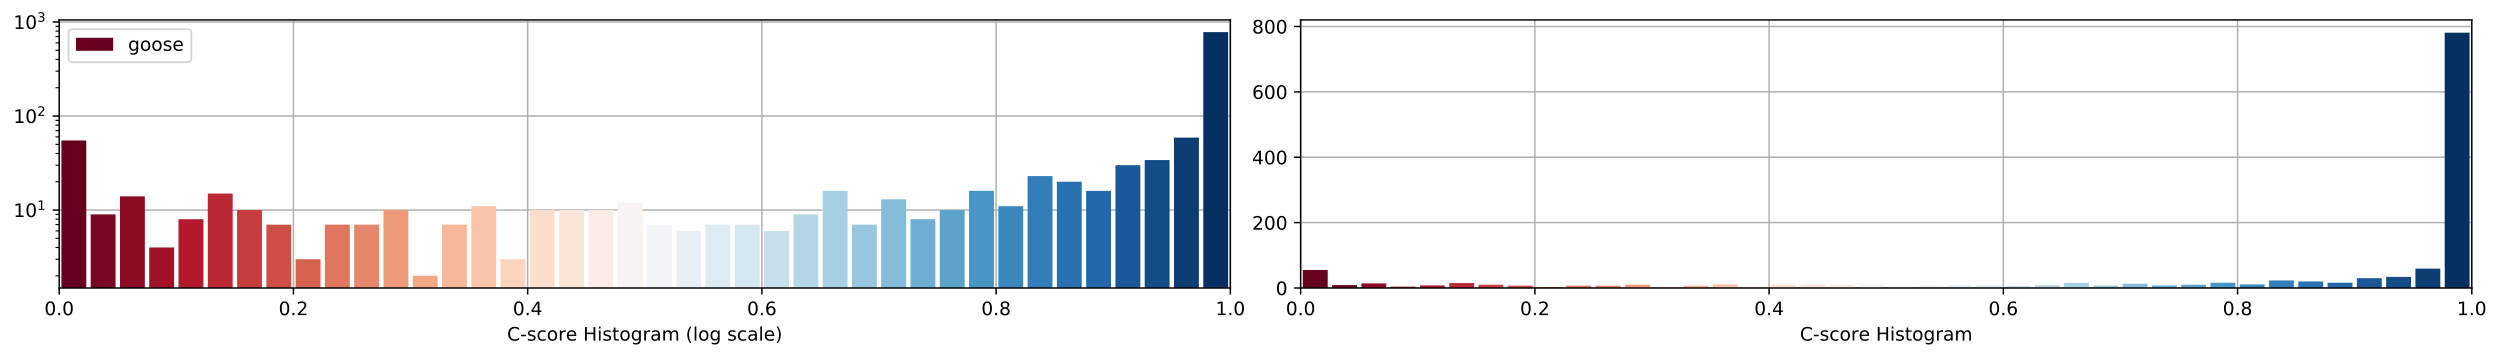 <?xml version="1.0" encoding="utf-8" standalone="no"?>
<!DOCTYPE svg PUBLIC "-//W3C//DTD SVG 1.1//EN"
  "http://www.w3.org/Graphics/SVG/1.1/DTD/svg11.dtd">
<!-- Created with matplotlib (https://matplotlib.org/) -->
<svg height="192.256pt" version="1.1" viewBox="0 0 1342.952 192.256" width="1342.952pt" xmlns="http://www.w3.org/2000/svg" xmlns:xlink="http://www.w3.org/1999/xlink">
 <defs>
  <style type="text/css">
*{stroke-linecap:butt;stroke-linejoin:round;}
  </style>
 </defs>
 <g id="figure_1">
  <g id="patch_1">
   <path d="M 0 192.256 
L 1342.952 192.256 
L 1342.952 0 
L 0 0 
z
" style="fill:#ffffff;"/>
  </g>
  <g id="axes_1">
   <g id="patch_2">
    <path d="M 31.8 154.7 
L 660.926 154.7 
L 660.926 10.7 
L 31.8 10.7 
z
" style="fill:#ffffff;"/>
   </g>
   <g id="matplotlib.axis_1">
    <g id="xtick_1">
     <g id="line2d_1">
      <path clip-path="url(#p575dd95a48)" d="M 31.8 154.7 
L 31.8 10.7 
" style="fill:none;stroke:#b0b0b0;stroke-linecap:square;stroke-width:0.8;"/>
     </g>
     <g id="line2d_2">
      <defs>
       <path d="M 0 0 
L 0 3.5 
" id="m51e3ba2245" style="stroke:#000000;stroke-width:0.8;"/>
      </defs>
      <g>
       <use style="stroke:#000000;stroke-width:0.8;" x="31.8" xlink:href="#m51e3ba2245" y="154.7"/>
      </g>
     </g>
     <g id="text_1">
      <!-- 0.0 -->
      <defs>
       <path d="M 31.781 66.406 
Q 24.172 66.406 20.328 58.906 
Q 16.5 51.422 16.5 36.375 
Q 16.5 21.391 20.328 13.891 
Q 24.172 6.391 31.781 6.391 
Q 39.453 6.391 43.281 13.891 
Q 47.125 21.391 47.125 36.375 
Q 47.125 51.422 43.281 58.906 
Q 39.453 66.406 31.781 66.406 
z
M 31.781 74.219 
Q 44.047 74.219 50.516 64.516 
Q 56.984 54.828 56.984 36.375 
Q 56.984 17.969 50.516 8.266 
Q 44.047 -1.422 31.781 -1.422 
Q 19.531 -1.422 13.062 8.266 
Q 6.594 17.969 6.594 36.375 
Q 6.594 54.828 13.062 64.516 
Q 19.531 74.219 31.781 74.219 
z
" id="DejaVuSans-48"/>
       <path d="M 10.688 12.406 
L 21 12.406 
L 21 0 
L 10.688 0 
z
" id="DejaVuSans-46"/>
      </defs>
      <g transform="translate(23.848 169.298)scale(0.1 -0.1)">
       <use xlink:href="#DejaVuSans-48"/>
       <use x="63.623" xlink:href="#DejaVuSans-46"/>
       <use x="95.41" xlink:href="#DejaVuSans-48"/>
      </g>
     </g>
    </g>
    <g id="xtick_2">
     <g id="line2d_3">
      <path clip-path="url(#p575dd95a48)" d="M 157.625 154.7 
L 157.625 10.7 
" style="fill:none;stroke:#b0b0b0;stroke-linecap:square;stroke-width:0.8;"/>
     </g>
     <g id="line2d_4">
      <g>
       <use style="stroke:#000000;stroke-width:0.8;" x="157.625" xlink:href="#m51e3ba2245" y="154.7"/>
      </g>
     </g>
     <g id="text_2">
      <!-- 0.2 -->
      <defs>
       <path d="M 19.188 8.297 
L 53.609 8.297 
L 53.609 0 
L 7.328 0 
L 7.328 8.297 
Q 12.938 14.109 22.625 23.891 
Q 32.328 33.688 34.812 36.531 
Q 39.547 41.844 41.422 45.531 
Q 43.312 49.219 43.312 52.781 
Q 43.312 58.594 39.234 62.25 
Q 35.156 65.922 28.609 65.922 
Q 23.969 65.922 18.812 64.312 
Q 13.672 62.703 7.812 59.422 
L 7.812 69.391 
Q 13.766 71.781 18.938 73 
Q 24.125 74.219 28.422 74.219 
Q 39.75 74.219 46.484 68.547 
Q 53.219 62.891 53.219 53.422 
Q 53.219 48.922 51.531 44.891 
Q 49.859 40.875 45.406 35.406 
Q 44.188 33.984 37.641 27.219 
Q 31.109 20.453 19.188 8.297 
z
" id="DejaVuSans-50"/>
      </defs>
      <g transform="translate(149.674 169.298)scale(0.1 -0.1)">
       <use xlink:href="#DejaVuSans-48"/>
       <use x="63.623" xlink:href="#DejaVuSans-46"/>
       <use x="95.41" xlink:href="#DejaVuSans-50"/>
      </g>
     </g>
    </g>
    <g id="xtick_3">
     <g id="line2d_5">
      <path clip-path="url(#p575dd95a48)" d="M 283.45 154.7 
L 283.45 10.7 
" style="fill:none;stroke:#b0b0b0;stroke-linecap:square;stroke-width:0.8;"/>
     </g>
     <g id="line2d_6">
      <g>
       <use style="stroke:#000000;stroke-width:0.8;" x="283.45" xlink:href="#m51e3ba2245" y="154.7"/>
      </g>
     </g>
     <g id="text_3">
      <!-- 0.4 -->
      <defs>
       <path d="M 37.797 64.312 
L 12.891 25.391 
L 37.797 25.391 
z
M 35.203 72.906 
L 47.609 72.906 
L 47.609 25.391 
L 58.016 25.391 
L 58.016 17.188 
L 47.609 17.188 
L 47.609 0 
L 37.797 0 
L 37.797 17.188 
L 4.891 17.188 
L 4.891 26.703 
z
" id="DejaVuSans-52"/>
      </defs>
      <g transform="translate(275.499 169.298)scale(0.1 -0.1)">
       <use xlink:href="#DejaVuSans-48"/>
       <use x="63.623" xlink:href="#DejaVuSans-46"/>
       <use x="95.41" xlink:href="#DejaVuSans-52"/>
      </g>
     </g>
    </g>
    <g id="xtick_4">
     <g id="line2d_7">
      <path clip-path="url(#p575dd95a48)" d="M 409.276 154.7 
L 409.276 10.7 
" style="fill:none;stroke:#b0b0b0;stroke-linecap:square;stroke-width:0.8;"/>
     </g>
     <g id="line2d_8">
      <g>
       <use style="stroke:#000000;stroke-width:0.8;" x="409.276" xlink:href="#m51e3ba2245" y="154.7"/>
      </g>
     </g>
     <g id="text_4">
      <!-- 0.6 -->
      <defs>
       <path d="M 33.016 40.375 
Q 26.375 40.375 22.484 35.828 
Q 18.609 31.297 18.609 23.391 
Q 18.609 15.531 22.484 10.953 
Q 26.375 6.391 33.016 6.391 
Q 39.656 6.391 43.531 10.953 
Q 47.406 15.531 47.406 23.391 
Q 47.406 31.297 43.531 35.828 
Q 39.656 40.375 33.016 40.375 
z
M 52.594 71.297 
L 52.594 62.312 
Q 48.875 64.062 45.094 64.984 
Q 41.312 65.922 37.594 65.922 
Q 27.828 65.922 22.672 59.328 
Q 17.531 52.734 16.797 39.406 
Q 19.672 43.656 24.016 45.922 
Q 28.375 48.188 33.594 48.188 
Q 44.578 48.188 50.953 41.516 
Q 57.328 34.859 57.328 23.391 
Q 57.328 12.156 50.688 5.359 
Q 44.047 -1.422 33.016 -1.422 
Q 20.359 -1.422 13.672 8.266 
Q 6.984 17.969 6.984 36.375 
Q 6.984 53.656 15.188 63.938 
Q 23.391 74.219 37.203 74.219 
Q 40.922 74.219 44.703 73.484 
Q 48.484 72.75 52.594 71.297 
z
" id="DejaVuSans-54"/>
      </defs>
      <g transform="translate(401.324 169.298)scale(0.1 -0.1)">
       <use xlink:href="#DejaVuSans-48"/>
       <use x="63.623" xlink:href="#DejaVuSans-46"/>
       <use x="95.41" xlink:href="#DejaVuSans-54"/>
      </g>
     </g>
    </g>
    <g id="xtick_5">
     <g id="line2d_9">
      <path clip-path="url(#p575dd95a48)" d="M 535.101 154.7 
L 535.101 10.7 
" style="fill:none;stroke:#b0b0b0;stroke-linecap:square;stroke-width:0.8;"/>
     </g>
     <g id="line2d_10">
      <g>
       <use style="stroke:#000000;stroke-width:0.8;" x="535.101" xlink:href="#m51e3ba2245" y="154.7"/>
      </g>
     </g>
     <g id="text_5">
      <!-- 0.8 -->
      <defs>
       <path d="M 31.781 34.625 
Q 24.75 34.625 20.719 30.859 
Q 16.703 27.094 16.703 20.516 
Q 16.703 13.922 20.719 10.156 
Q 24.75 6.391 31.781 6.391 
Q 38.812 6.391 42.859 10.172 
Q 46.922 13.969 46.922 20.516 
Q 46.922 27.094 42.891 30.859 
Q 38.875 34.625 31.781 34.625 
z
M 21.922 38.812 
Q 15.578 40.375 12.031 44.719 
Q 8.5 49.078 8.5 55.328 
Q 8.5 64.062 14.719 69.141 
Q 20.953 74.219 31.781 74.219 
Q 42.672 74.219 48.875 69.141 
Q 55.078 64.062 55.078 55.328 
Q 55.078 49.078 51.531 44.719 
Q 48 40.375 41.703 38.812 
Q 48.828 37.156 52.797 32.312 
Q 56.781 27.484 56.781 20.516 
Q 56.781 9.906 50.312 4.234 
Q 43.844 -1.422 31.781 -1.422 
Q 19.734 -1.422 13.25 4.234 
Q 6.781 9.906 6.781 20.516 
Q 6.781 27.484 10.781 32.312 
Q 14.797 37.156 21.922 38.812 
z
M 18.312 54.391 
Q 18.312 48.734 21.844 45.562 
Q 25.391 42.391 31.781 42.391 
Q 38.141 42.391 41.719 45.562 
Q 45.312 48.734 45.312 54.391 
Q 45.312 60.062 41.719 63.234 
Q 38.141 66.406 31.781 66.406 
Q 25.391 66.406 21.844 63.234 
Q 18.312 60.062 18.312 54.391 
z
" id="DejaVuSans-56"/>
      </defs>
      <g transform="translate(527.149 169.298)scale(0.1 -0.1)">
       <use xlink:href="#DejaVuSans-48"/>
       <use x="63.623" xlink:href="#DejaVuSans-46"/>
       <use x="95.41" xlink:href="#DejaVuSans-56"/>
      </g>
     </g>
    </g>
    <g id="xtick_6">
     <g id="line2d_11">
      <path clip-path="url(#p575dd95a48)" d="M 660.926 154.7 
L 660.926 10.7 
" style="fill:none;stroke:#b0b0b0;stroke-linecap:square;stroke-width:0.8;"/>
     </g>
     <g id="line2d_12">
      <g>
       <use style="stroke:#000000;stroke-width:0.8;" x="660.926" xlink:href="#m51e3ba2245" y="154.7"/>
      </g>
     </g>
     <g id="text_6">
      <!-- 1.0 -->
      <defs>
       <path d="M 12.406 8.297 
L 28.516 8.297 
L 28.516 63.922 
L 10.984 60.406 
L 10.984 69.391 
L 28.422 72.906 
L 38.281 72.906 
L 38.281 8.297 
L 54.391 8.297 
L 54.391 0 
L 12.406 0 
z
" id="DejaVuSans-49"/>
      </defs>
      <g transform="translate(652.975 169.298)scale(0.1 -0.1)">
       <use xlink:href="#DejaVuSans-49"/>
       <use x="63.623" xlink:href="#DejaVuSans-46"/>
       <use x="95.41" xlink:href="#DejaVuSans-48"/>
      </g>
     </g>
    </g>
    <g id="text_7">
     <!-- C-score Histogram (log scale) -->
     <defs>
      <path d="M 64.406 67.281 
L 64.406 56.891 
Q 59.422 61.531 53.781 63.812 
Q 48.141 66.109 41.797 66.109 
Q 29.297 66.109 22.656 58.469 
Q 16.016 50.828 16.016 36.375 
Q 16.016 21.969 22.656 14.328 
Q 29.297 6.688 41.797 6.688 
Q 48.141 6.688 53.781 8.984 
Q 59.422 11.281 64.406 15.922 
L 64.406 5.609 
Q 59.234 2.094 53.438 0.328 
Q 47.656 -1.422 41.219 -1.422 
Q 24.656 -1.422 15.125 8.703 
Q 5.609 18.844 5.609 36.375 
Q 5.609 53.953 15.125 64.078 
Q 24.656 74.219 41.219 74.219 
Q 47.75 74.219 53.531 72.484 
Q 59.328 70.75 64.406 67.281 
z
" id="DejaVuSans-67"/>
      <path d="M 4.891 31.391 
L 31.203 31.391 
L 31.203 23.391 
L 4.891 23.391 
z
" id="DejaVuSans-45"/>
      <path d="M 44.281 53.078 
L 44.281 44.578 
Q 40.484 46.531 36.375 47.5 
Q 32.281 48.484 27.875 48.484 
Q 21.188 48.484 17.844 46.438 
Q 14.5 44.391 14.5 40.281 
Q 14.5 37.156 16.891 35.375 
Q 19.281 33.594 26.516 31.984 
L 29.594 31.297 
Q 39.156 29.25 43.188 25.516 
Q 47.219 21.781 47.219 15.094 
Q 47.219 7.469 41.188 3.016 
Q 35.156 -1.422 24.609 -1.422 
Q 20.219 -1.422 15.453 -0.562 
Q 10.688 0.297 5.422 2 
L 5.422 11.281 
Q 10.406 8.688 15.234 7.391 
Q 20.062 6.109 24.812 6.109 
Q 31.156 6.109 34.562 8.281 
Q 37.984 10.453 37.984 14.406 
Q 37.984 18.062 35.516 20.016 
Q 33.062 21.969 24.703 23.781 
L 21.578 24.516 
Q 13.234 26.266 9.516 29.906 
Q 5.812 33.547 5.812 39.891 
Q 5.812 47.609 11.281 51.797 
Q 16.75 56 26.812 56 
Q 31.781 56 36.172 55.266 
Q 40.578 54.547 44.281 53.078 
z
" id="DejaVuSans-115"/>
      <path d="M 48.781 52.594 
L 48.781 44.188 
Q 44.969 46.297 41.141 47.344 
Q 37.312 48.391 33.406 48.391 
Q 24.656 48.391 19.812 42.844 
Q 14.984 37.312 14.984 27.297 
Q 14.984 17.281 19.812 11.734 
Q 24.656 6.203 33.406 6.203 
Q 37.312 6.203 41.141 7.25 
Q 44.969 8.297 48.781 10.406 
L 48.781 2.094 
Q 45.016 0.344 40.984 -0.531 
Q 36.969 -1.422 32.422 -1.422 
Q 20.062 -1.422 12.781 6.344 
Q 5.516 14.109 5.516 27.297 
Q 5.516 40.672 12.859 48.328 
Q 20.219 56 33.016 56 
Q 37.156 56 41.109 55.141 
Q 45.062 54.297 48.781 52.594 
z
" id="DejaVuSans-99"/>
      <path d="M 30.609 48.391 
Q 23.391 48.391 19.188 42.75 
Q 14.984 37.109 14.984 27.297 
Q 14.984 17.484 19.156 11.844 
Q 23.344 6.203 30.609 6.203 
Q 37.797 6.203 41.984 11.859 
Q 46.188 17.531 46.188 27.297 
Q 46.188 37.016 41.984 42.703 
Q 37.797 48.391 30.609 48.391 
z
M 30.609 56 
Q 42.328 56 49.016 48.375 
Q 55.719 40.766 55.719 27.297 
Q 55.719 13.875 49.016 6.219 
Q 42.328 -1.422 30.609 -1.422 
Q 18.844 -1.422 12.172 6.219 
Q 5.516 13.875 5.516 27.297 
Q 5.516 40.766 12.172 48.375 
Q 18.844 56 30.609 56 
z
" id="DejaVuSans-111"/>
      <path d="M 41.109 46.297 
Q 39.594 47.172 37.812 47.578 
Q 36.031 48 33.891 48 
Q 26.266 48 22.188 43.047 
Q 18.109 38.094 18.109 28.812 
L 18.109 0 
L 9.078 0 
L 9.078 54.688 
L 18.109 54.688 
L 18.109 46.188 
Q 20.953 51.172 25.484 53.578 
Q 30.031 56 36.531 56 
Q 37.453 56 38.578 55.875 
Q 39.703 55.766 41.062 55.516 
z
" id="DejaVuSans-114"/>
      <path d="M 56.203 29.594 
L 56.203 25.203 
L 14.891 25.203 
Q 15.484 15.922 20.484 11.062 
Q 25.484 6.203 34.422 6.203 
Q 39.594 6.203 44.453 7.469 
Q 49.312 8.734 54.109 11.281 
L 54.109 2.781 
Q 49.266 0.734 44.188 -0.344 
Q 39.109 -1.422 33.891 -1.422 
Q 20.797 -1.422 13.156 6.188 
Q 5.516 13.812 5.516 26.812 
Q 5.516 40.234 12.766 48.109 
Q 20.016 56 32.328 56 
Q 43.359 56 49.781 48.891 
Q 56.203 41.797 56.203 29.594 
z
M 47.219 32.234 
Q 47.125 39.594 43.094 43.984 
Q 39.062 48.391 32.422 48.391 
Q 24.906 48.391 20.391 44.141 
Q 15.875 39.891 15.188 32.172 
z
" id="DejaVuSans-101"/>
      <path id="DejaVuSans-32"/>
      <path d="M 9.812 72.906 
L 19.672 72.906 
L 19.672 43.016 
L 55.516 43.016 
L 55.516 72.906 
L 65.375 72.906 
L 65.375 0 
L 55.516 0 
L 55.516 34.719 
L 19.672 34.719 
L 19.672 0 
L 9.812 0 
z
" id="DejaVuSans-72"/>
      <path d="M 9.422 54.688 
L 18.406 54.688 
L 18.406 0 
L 9.422 0 
z
M 9.422 75.984 
L 18.406 75.984 
L 18.406 64.594 
L 9.422 64.594 
z
" id="DejaVuSans-105"/>
      <path d="M 18.312 70.219 
L 18.312 54.688 
L 36.812 54.688 
L 36.812 47.703 
L 18.312 47.703 
L 18.312 18.016 
Q 18.312 11.328 20.141 9.422 
Q 21.969 7.516 27.594 7.516 
L 36.812 7.516 
L 36.812 0 
L 27.594 0 
Q 17.188 0 13.234 3.875 
Q 9.281 7.766 9.281 18.016 
L 9.281 47.703 
L 2.688 47.703 
L 2.688 54.688 
L 9.281 54.688 
L 9.281 70.219 
z
" id="DejaVuSans-116"/>
      <path d="M 45.406 27.984 
Q 45.406 37.75 41.375 43.109 
Q 37.359 48.484 30.078 48.484 
Q 22.859 48.484 18.828 43.109 
Q 14.797 37.75 14.797 27.984 
Q 14.797 18.266 18.828 12.891 
Q 22.859 7.516 30.078 7.516 
Q 37.359 7.516 41.375 12.891 
Q 45.406 18.266 45.406 27.984 
z
M 54.391 6.781 
Q 54.391 -7.172 48.188 -13.984 
Q 42 -20.797 29.203 -20.797 
Q 24.469 -20.797 20.266 -20.094 
Q 16.062 -19.391 12.109 -17.922 
L 12.109 -9.188 
Q 16.062 -11.328 19.922 -12.344 
Q 23.781 -13.375 27.781 -13.375 
Q 36.625 -13.375 41.016 -8.766 
Q 45.406 -4.156 45.406 5.172 
L 45.406 9.625 
Q 42.625 4.781 38.281 2.391 
Q 33.938 0 27.875 0 
Q 17.828 0 11.672 7.656 
Q 5.516 15.328 5.516 27.984 
Q 5.516 40.672 11.672 48.328 
Q 17.828 56 27.875 56 
Q 33.938 56 38.281 53.609 
Q 42.625 51.219 45.406 46.391 
L 45.406 54.688 
L 54.391 54.688 
z
" id="DejaVuSans-103"/>
      <path d="M 34.281 27.484 
Q 23.391 27.484 19.188 25 
Q 14.984 22.516 14.984 16.5 
Q 14.984 11.719 18.141 8.906 
Q 21.297 6.109 26.703 6.109 
Q 34.188 6.109 38.703 11.406 
Q 43.219 16.703 43.219 25.484 
L 43.219 27.484 
z
M 52.203 31.203 
L 52.203 0 
L 43.219 0 
L 43.219 8.297 
Q 40.141 3.328 35.547 0.953 
Q 30.953 -1.422 24.312 -1.422 
Q 15.922 -1.422 10.953 3.297 
Q 6 8.016 6 15.922 
Q 6 25.141 12.172 29.828 
Q 18.359 34.516 30.609 34.516 
L 43.219 34.516 
L 43.219 35.406 
Q 43.219 41.609 39.141 45 
Q 35.062 48.391 27.688 48.391 
Q 23 48.391 18.547 47.266 
Q 14.109 46.141 10.016 43.891 
L 10.016 52.203 
Q 14.938 54.109 19.578 55.047 
Q 24.219 56 28.609 56 
Q 40.484 56 46.344 49.844 
Q 52.203 43.703 52.203 31.203 
z
" id="DejaVuSans-97"/>
      <path d="M 52 44.188 
Q 55.375 50.25 60.062 53.125 
Q 64.75 56 71.094 56 
Q 79.641 56 84.281 50.016 
Q 88.922 44.047 88.922 33.016 
L 88.922 0 
L 79.891 0 
L 79.891 32.719 
Q 79.891 40.578 77.094 44.375 
Q 74.312 48.188 68.609 48.188 
Q 61.625 48.188 57.562 43.547 
Q 53.516 38.922 53.516 30.906 
L 53.516 0 
L 44.484 0 
L 44.484 32.719 
Q 44.484 40.625 41.703 44.406 
Q 38.922 48.188 33.109 48.188 
Q 26.219 48.188 22.156 43.531 
Q 18.109 38.875 18.109 30.906 
L 18.109 0 
L 9.078 0 
L 9.078 54.688 
L 18.109 54.688 
L 18.109 46.188 
Q 21.188 51.219 25.484 53.609 
Q 29.781 56 35.688 56 
Q 41.656 56 45.828 52.969 
Q 50 49.953 52 44.188 
z
" id="DejaVuSans-109"/>
      <path d="M 31 75.875 
Q 24.469 64.656 21.281 53.656 
Q 18.109 42.672 18.109 31.391 
Q 18.109 20.125 21.312 9.062 
Q 24.516 -2 31 -13.188 
L 23.188 -13.188 
Q 15.875 -1.703 12.234 9.375 
Q 8.594 20.453 8.594 31.391 
Q 8.594 42.281 12.203 53.312 
Q 15.828 64.359 23.188 75.875 
z
" id="DejaVuSans-40"/>
      <path d="M 9.422 75.984 
L 18.406 75.984 
L 18.406 0 
L 9.422 0 
z
" id="DejaVuSans-108"/>
      <path d="M 8.016 75.875 
L 15.828 75.875 
Q 23.141 64.359 26.781 53.312 
Q 30.422 42.281 30.422 31.391 
Q 30.422 20.453 26.781 9.375 
Q 23.141 -1.703 15.828 -13.188 
L 8.016 -13.188 
Q 14.5 -2 17.703 9.062 
Q 20.906 20.125 20.906 31.391 
Q 20.906 42.672 17.703 53.656 
Q 14.5 64.656 8.016 75.875 
z
" id="DejaVuSans-41"/>
     </defs>
     <g transform="translate(272.412 182.977)scale(0.1 -0.1)">
      <use xlink:href="#DejaVuSans-67"/>
      <use x="69.824" xlink:href="#DejaVuSans-45"/>
      <use x="105.908" xlink:href="#DejaVuSans-115"/>
      <use x="158.008" xlink:href="#DejaVuSans-99"/>
      <use x="212.988" xlink:href="#DejaVuSans-111"/>
      <use x="274.17" xlink:href="#DejaVuSans-114"/>
      <use x="315.252" xlink:href="#DejaVuSans-101"/>
      <use x="376.775" xlink:href="#DejaVuSans-32"/>
      <use x="408.562" xlink:href="#DejaVuSans-72"/>
      <use x="483.758" xlink:href="#DejaVuSans-105"/>
      <use x="511.541" xlink:href="#DejaVuSans-115"/>
      <use x="563.641" xlink:href="#DejaVuSans-116"/>
      <use x="602.85" xlink:href="#DejaVuSans-111"/>
      <use x="664.031" xlink:href="#DejaVuSans-103"/>
      <use x="727.508" xlink:href="#DejaVuSans-114"/>
      <use x="768.621" xlink:href="#DejaVuSans-97"/>
      <use x="829.9" xlink:href="#DejaVuSans-109"/>
      <use x="927.312" xlink:href="#DejaVuSans-32"/>
      <use x="959.1" xlink:href="#DejaVuSans-40"/>
      <use x="998.113" xlink:href="#DejaVuSans-108"/>
      <use x="1025.896" xlink:href="#DejaVuSans-111"/>
      <use x="1087.078" xlink:href="#DejaVuSans-103"/>
      <use x="1150.555" xlink:href="#DejaVuSans-32"/>
      <use x="1182.342" xlink:href="#DejaVuSans-115"/>
      <use x="1234.441" xlink:href="#DejaVuSans-99"/>
      <use x="1289.422" xlink:href="#DejaVuSans-97"/>
      <use x="1350.701" xlink:href="#DejaVuSans-108"/>
      <use x="1378.484" xlink:href="#DejaVuSans-101"/>
      <use x="1440.008" xlink:href="#DejaVuSans-41"/>
     </g>
    </g>
   </g>
   <g id="matplotlib.axis_2">
    <g id="ytick_1">
     <g id="line2d_13">
      <path clip-path="url(#p575dd95a48)" d="M 31.8 112.848 
L 660.926 112.848 
" style="fill:none;stroke:#b0b0b0;stroke-linecap:square;stroke-width:0.8;"/>
     </g>
     <g id="line2d_14">
      <defs>
       <path d="M 0 0 
L -3.5 0 
" id="mf6bdd41350" style="stroke:#000000;stroke-width:0.8;"/>
      </defs>
      <g>
       <use style="stroke:#000000;stroke-width:0.8;" x="31.8" xlink:href="#mf6bdd41350" y="112.848"/>
      </g>
     </g>
     <g id="text_8">
      <!-- $\mathdefault{10^{1}}$ -->
      <g transform="translate(7.2 116.647)scale(0.1 -0.1)">
       <use transform="translate(0 0.684)" xlink:href="#DejaVuSans-49"/>
       <use transform="translate(63.623 0.684)" xlink:href="#DejaVuSans-48"/>
       <use transform="translate(128.203 38.966)scale(0.7)" xlink:href="#DejaVuSans-49"/>
      </g>
     </g>
    </g>
    <g id="ytick_2">
     <g id="line2d_15">
      <path clip-path="url(#p575dd95a48)" d="M 31.8 62.335 
L 660.926 62.335 
" style="fill:none;stroke:#b0b0b0;stroke-linecap:square;stroke-width:0.8;"/>
     </g>
     <g id="line2d_16">
      <g>
       <use style="stroke:#000000;stroke-width:0.8;" x="31.8" xlink:href="#mf6bdd41350" y="62.335"/>
      </g>
     </g>
     <g id="text_9">
      <!-- $\mathdefault{10^{2}}$ -->
      <g transform="translate(7.2 66.135)scale(0.1 -0.1)">
       <use transform="translate(0 0.766)" xlink:href="#DejaVuSans-49"/>
       <use transform="translate(63.623 0.766)" xlink:href="#DejaVuSans-48"/>
       <use transform="translate(128.203 39.047)scale(0.7)" xlink:href="#DejaVuSans-50"/>
      </g>
     </g>
    </g>
    <g id="ytick_3">
     <g id="line2d_17">
      <path clip-path="url(#p575dd95a48)" d="M 31.8 11.823 
L 660.926 11.823 
" style="fill:none;stroke:#b0b0b0;stroke-linecap:square;stroke-width:0.8;"/>
     </g>
     <g id="line2d_18">
      <g>
       <use style="stroke:#000000;stroke-width:0.8;" x="31.8" xlink:href="#mf6bdd41350" y="11.823"/>
      </g>
     </g>
     <g id="text_10">
      <!-- $\mathdefault{10^{3}}$ -->
      <defs>
       <path d="M 40.578 39.312 
Q 47.656 37.797 51.625 33 
Q 55.609 28.219 55.609 21.188 
Q 55.609 10.406 48.188 4.484 
Q 40.766 -1.422 27.094 -1.422 
Q 22.516 -1.422 17.656 -0.516 
Q 12.797 0.391 7.625 2.203 
L 7.625 11.719 
Q 11.719 9.328 16.594 8.109 
Q 21.484 6.891 26.812 6.891 
Q 36.078 6.891 40.938 10.547 
Q 45.797 14.203 45.797 21.188 
Q 45.797 27.641 41.281 31.266 
Q 36.766 34.906 28.719 34.906 
L 20.219 34.906 
L 20.219 43.016 
L 29.109 43.016 
Q 36.375 43.016 40.234 45.922 
Q 44.094 48.828 44.094 54.297 
Q 44.094 59.906 40.109 62.906 
Q 36.141 65.922 28.719 65.922 
Q 24.656 65.922 20.016 65.031 
Q 15.375 64.156 9.812 62.312 
L 9.812 71.094 
Q 15.438 72.656 20.344 73.438 
Q 25.25 74.219 29.594 74.219 
Q 40.828 74.219 47.359 69.109 
Q 53.906 64.016 53.906 55.328 
Q 53.906 49.266 50.438 45.094 
Q 46.969 40.922 40.578 39.312 
z
" id="DejaVuSans-51"/>
      </defs>
      <g transform="translate(7.2 15.622)scale(0.1 -0.1)">
       <use transform="translate(0 0.766)" xlink:href="#DejaVuSans-49"/>
       <use transform="translate(63.623 0.766)" xlink:href="#DejaVuSans-48"/>
       <use transform="translate(128.203 39.047)scale(0.7)" xlink:href="#DejaVuSans-51"/>
      </g>
     </g>
    </g>
    <g id="ytick_4">
     <g id="line2d_19">
      <defs>
       <path d="M 0 0 
L -2 0 
" id="m856ea58f9e" style="stroke:#000000;stroke-width:0.6;"/>
      </defs>
      <g>
       <use style="stroke:#000000;stroke-width:0.6;" x="31.8" xlink:href="#m856ea58f9e" y="148.155"/>
      </g>
     </g>
    </g>
    <g id="ytick_5">
     <g id="line2d_20">
      <g>
       <use style="stroke:#000000;stroke-width:0.6;" x="31.8" xlink:href="#m856ea58f9e" y="139.26"/>
      </g>
     </g>
    </g>
    <g id="ytick_6">
     <g id="line2d_21">
      <g>
       <use style="stroke:#000000;stroke-width:0.6;" x="31.8" xlink:href="#m856ea58f9e" y="132.949"/>
      </g>
     </g>
    </g>
    <g id="ytick_7">
     <g id="line2d_22">
      <g>
       <use style="stroke:#000000;stroke-width:0.6;" x="31.8" xlink:href="#m856ea58f9e" y="128.054"/>
      </g>
     </g>
    </g>
    <g id="ytick_8">
     <g id="line2d_23">
      <g>
       <use style="stroke:#000000;stroke-width:0.6;" x="31.8" xlink:href="#m856ea58f9e" y="124.054"/>
      </g>
     </g>
    </g>
    <g id="ytick_9">
     <g id="line2d_24">
      <g>
       <use style="stroke:#000000;stroke-width:0.6;" x="31.8" xlink:href="#m856ea58f9e" y="120.672"/>
      </g>
     </g>
    </g>
    <g id="ytick_10">
     <g id="line2d_25">
      <g>
       <use style="stroke:#000000;stroke-width:0.6;" x="31.8" xlink:href="#m856ea58f9e" y="117.743"/>
      </g>
     </g>
    </g>
    <g id="ytick_11">
     <g id="line2d_26">
      <g>
       <use style="stroke:#000000;stroke-width:0.6;" x="31.8" xlink:href="#m856ea58f9e" y="115.159"/>
      </g>
     </g>
    </g>
    <g id="ytick_12">
     <g id="line2d_27">
      <g>
       <use style="stroke:#000000;stroke-width:0.6;" x="31.8" xlink:href="#m856ea58f9e" y="97.642"/>
      </g>
     </g>
    </g>
    <g id="ytick_13">
     <g id="line2d_28">
      <g>
       <use style="stroke:#000000;stroke-width:0.6;" x="31.8" xlink:href="#m856ea58f9e" y="88.747"/>
      </g>
     </g>
    </g>
    <g id="ytick_14">
     <g id="line2d_29">
      <g>
       <use style="stroke:#000000;stroke-width:0.6;" x="31.8" xlink:href="#m856ea58f9e" y="82.436"/>
      </g>
     </g>
    </g>
    <g id="ytick_15">
     <g id="line2d_30">
      <g>
       <use style="stroke:#000000;stroke-width:0.6;" x="31.8" xlink:href="#m856ea58f9e" y="77.541"/>
      </g>
     </g>
    </g>
    <g id="ytick_16">
     <g id="line2d_31">
      <g>
       <use style="stroke:#000000;stroke-width:0.6;" x="31.8" xlink:href="#m856ea58f9e" y="73.542"/>
      </g>
     </g>
    </g>
    <g id="ytick_17">
     <g id="line2d_32">
      <g>
       <use style="stroke:#000000;stroke-width:0.6;" x="31.8" xlink:href="#m856ea58f9e" y="70.16"/>
      </g>
     </g>
    </g>
    <g id="ytick_18">
     <g id="line2d_33">
      <g>
       <use style="stroke:#000000;stroke-width:0.6;" x="31.8" xlink:href="#m856ea58f9e" y="67.231"/>
      </g>
     </g>
    </g>
    <g id="ytick_19">
     <g id="line2d_34">
      <g>
       <use style="stroke:#000000;stroke-width:0.6;" x="31.8" xlink:href="#m856ea58f9e" y="64.647"/>
      </g>
     </g>
    </g>
    <g id="ytick_20">
     <g id="line2d_35">
      <g>
       <use style="stroke:#000000;stroke-width:0.6;" x="31.8" xlink:href="#m856ea58f9e" y="47.13"/>
      </g>
     </g>
    </g>
    <g id="ytick_21">
     <g id="line2d_36">
      <g>
       <use style="stroke:#000000;stroke-width:0.6;" x="31.8" xlink:href="#m856ea58f9e" y="38.235"/>
      </g>
     </g>
    </g>
    <g id="ytick_22">
     <g id="line2d_37">
      <g>
       <use style="stroke:#000000;stroke-width:0.6;" x="31.8" xlink:href="#m856ea58f9e" y="31.924"/>
      </g>
     </g>
    </g>
    <g id="ytick_23">
     <g id="line2d_38">
      <g>
       <use style="stroke:#000000;stroke-width:0.6;" x="31.8" xlink:href="#m856ea58f9e" y="27.029"/>
      </g>
     </g>
    </g>
    <g id="ytick_24">
     <g id="line2d_39">
      <g>
       <use style="stroke:#000000;stroke-width:0.6;" x="31.8" xlink:href="#m856ea58f9e" y="23.029"/>
      </g>
     </g>
    </g>
    <g id="ytick_25">
     <g id="line2d_40">
      <g>
       <use style="stroke:#000000;stroke-width:0.6;" x="31.8" xlink:href="#m856ea58f9e" y="19.647"/>
      </g>
     </g>
    </g>
    <g id="ytick_26">
     <g id="line2d_41">
      <g>
       <use style="stroke:#000000;stroke-width:0.6;" x="31.8" xlink:href="#m856ea58f9e" y="16.718"/>
      </g>
     </g>
    </g>
    <g id="ytick_27">
     <g id="line2d_42">
      <g>
       <use style="stroke:#000000;stroke-width:0.6;" x="31.8" xlink:href="#m856ea58f9e" y="14.134"/>
      </g>
     </g>
    </g>
   </g>
   <g id="patch_3">
    <path clip-path="url(#p575dd95a48)" d="M 32.98 50675.796 
L 46.349 50675.796 
L 46.349 75.45 
L 32.98 75.45 
z
" style="fill:#67001f;"/>
   </g>
   <g id="patch_4">
    <path clip-path="url(#p575dd95a48)" d="M 48.708 50675.796 
L 62.077 50675.796 
L 62.077 115.159 
L 48.708 115.159 
z
" style="fill:#790622;"/>
   </g>
   <g id="patch_5">
    <path clip-path="url(#p575dd95a48)" d="M 64.436 50675.796 
L 77.805 50675.796 
L 77.805 105.467 
L 64.436 105.467 
z
" style="fill:#8d0c25;"/>
   </g>
   <g id="patch_6">
    <path clip-path="url(#p575dd95a48)" d="M 80.164 50675.796 
L 93.533 50675.796 
L 93.533 132.949 
L 80.164 132.949 
z
" style="fill:#9f1228;"/>
   </g>
   <g id="patch_7">
    <path clip-path="url(#p575dd95a48)" d="M 95.892 50675.796 
L 109.261 50675.796 
L 109.261 117.743 
L 95.892 117.743 
z
" style="fill:#b3192c;"/>
   </g>
   <g id="patch_8">
    <path clip-path="url(#p575dd95a48)" d="M 111.62 50675.796 
L 124.989 50675.796 
L 124.989 103.953 
L 111.62 103.953 
z
" style="fill:#bb2a34;"/>
   </g>
   <g id="patch_9">
    <path clip-path="url(#p575dd95a48)" d="M 127.349 50675.796 
L 140.717 50675.796 
L 140.717 112.848 
L 127.349 112.848 
z
" style="fill:#c53e3d;"/>
   </g>
   <g id="patch_10">
    <path clip-path="url(#p575dd95a48)" d="M 143.077 50675.796 
L 156.446 50675.796 
L 156.446 120.672 
L 143.077 120.672 
z
" style="fill:#ce4f45;"/>
   </g>
   <g id="patch_11">
    <path clip-path="url(#p575dd95a48)" d="M 158.805 50675.796 
L 172.174 50675.796 
L 172.174 139.26 
L 158.805 139.26 
z
" style="fill:#d7634f;"/>
   </g>
   <g id="patch_12">
    <path clip-path="url(#p575dd95a48)" d="M 174.533 50675.796 
L 187.902 50675.796 
L 187.902 120.672 
L 174.533 120.672 
z
" style="fill:#df765e;"/>
   </g>
   <g id="patch_13">
    <path clip-path="url(#p575dd95a48)" d="M 190.261 50675.796 
L 203.63 50675.796 
L 203.63 120.672 
L 190.261 120.672 
z
" style="fill:#e6866a;"/>
   </g>
   <g id="patch_14">
    <path clip-path="url(#p575dd95a48)" d="M 205.989 50675.796 
L 219.358 50675.796 
L 219.358 112.848 
L 205.989 112.848 
z
" style="fill:#ef9979;"/>
   </g>
   <g id="patch_15">
    <path clip-path="url(#p575dd95a48)" d="M 221.717 50675.796 
L 235.086 50675.796 
L 235.086 148.155 
L 221.717 148.155 
z
" style="fill:#f5a886;"/>
   </g>
   <g id="patch_16">
    <path clip-path="url(#p575dd95a48)" d="M 237.446 50675.796 
L 250.815 50675.796 
L 250.815 120.672 
L 237.446 120.672 
z
" style="fill:#f7b799;"/>
   </g>
   <g id="patch_17">
    <path clip-path="url(#p575dd95a48)" d="M 253.174 50675.796 
L 266.543 50675.796 
L 266.543 110.757 
L 253.174 110.757 
z
" style="fill:#f9c4a9;"/>
   </g>
   <g id="patch_18">
    <path clip-path="url(#p575dd95a48)" d="M 268.902 50675.796 
L 282.271 50675.796 
L 282.271 139.26 
L 268.902 139.26 
z
" style="fill:#fcd3bc;"/>
   </g>
   <g id="patch_19">
    <path clip-path="url(#p575dd95a48)" d="M 284.63 50675.796 
L 297.999 50675.796 
L 297.999 112.848 
L 284.63 112.848 
z
" style="fill:#fcdecd;"/>
   </g>
   <g id="patch_20">
    <path clip-path="url(#p575dd95a48)" d="M 300.358 50675.796 
L 313.727 50675.796 
L 313.727 112.848 
L 300.358 112.848 
z
" style="fill:#fbe5d8;"/>
   </g>
   <g id="patch_21">
    <path clip-path="url(#p575dd95a48)" d="M 316.086 50675.796 
L 329.455 50675.796 
L 329.455 112.848 
L 316.086 112.848 
z
" style="fill:#f9ede5;"/>
   </g>
   <g id="patch_22">
    <path clip-path="url(#p575dd95a48)" d="M 331.815 50675.796 
L 345.183 50675.796 
L 345.183 108.848 
L 331.815 108.848 
z
" style="fill:#f8f3f0;"/>
   </g>
   <g id="patch_23">
    <path clip-path="url(#p575dd95a48)" d="M 347.543 50675.796 
L 360.912 50675.796 
L 360.912 120.672 
L 347.543 120.672 
z
" style="fill:#f2f5f6;"/>
   </g>
   <g id="patch_24">
    <path clip-path="url(#p575dd95a48)" d="M 363.271 50675.796 
L 376.64 50675.796 
L 376.64 124.054 
L 363.271 124.054 
z
" style="fill:#e9f0f4;"/>
   </g>
   <g id="patch_25">
    <path clip-path="url(#p575dd95a48)" d="M 378.999 50675.796 
L 392.368 50675.796 
L 392.368 120.672 
L 378.999 120.672 
z
" style="fill:#deebf2;"/>
   </g>
   <g id="patch_26">
    <path clip-path="url(#p575dd95a48)" d="M 394.727 50675.796 
L 408.096 50675.796 
L 408.096 120.672 
L 394.727 120.672 
z
" style="fill:#d5e7f1;"/>
   </g>
   <g id="patch_27">
    <path clip-path="url(#p575dd95a48)" d="M 410.455 50675.796 
L 423.824 50675.796 
L 423.824 124.054 
L 410.455 124.054 
z
" style="fill:#c7e0ed;"/>
   </g>
   <g id="patch_28">
    <path clip-path="url(#p575dd95a48)" d="M 426.183 50675.796 
L 439.552 50675.796 
L 439.552 115.159 
L 426.183 115.159 
z
" style="fill:#b6d7e8;"/>
   </g>
   <g id="patch_29">
    <path clip-path="url(#p575dd95a48)" d="M 441.912 50675.796 
L 455.281 50675.796 
L 455.281 102.537 
L 441.912 102.537 
z
" style="fill:#a7d0e4;"/>
   </g>
   <g id="patch_30">
    <path clip-path="url(#p575dd95a48)" d="M 457.64 50675.796 
L 471.009 50675.796 
L 471.009 120.672 
L 457.64 120.672 
z
" style="fill:#96c7df;"/>
   </g>
   <g id="patch_31">
    <path clip-path="url(#p575dd95a48)" d="M 473.368 50675.796 
L 486.737 50675.796 
L 486.737 107.092 
L 473.368 107.092 
z
" style="fill:#84bcd9;"/>
   </g>
   <g id="patch_32">
    <path clip-path="url(#p575dd95a48)" d="M 489.096 50675.796 
L 502.465 50675.796 
L 502.465 117.743 
L 489.096 117.743 
z
" style="fill:#6eaed2;"/>
   </g>
   <g id="patch_33">
    <path clip-path="url(#p575dd95a48)" d="M 504.824 50675.796 
L 518.193 50675.796 
L 518.193 112.848 
L 504.824 112.848 
z
" style="fill:#5ca3cb;"/>
   </g>
   <g id="patch_34">
    <path clip-path="url(#p575dd95a48)" d="M 520.552 50675.796 
L 533.921 50675.796 
L 533.921 102.537 
L 520.552 102.537 
z
" style="fill:#4695c4;"/>
   </g>
   <g id="patch_35">
    <path clip-path="url(#p575dd95a48)" d="M 536.281 50675.796 
L 549.65 50675.796 
L 549.65 110.757 
L 536.281 110.757 
z
" style="fill:#3b88be;"/>
   </g>
   <g id="patch_36">
    <path clip-path="url(#p575dd95a48)" d="M 552.009 50675.796 
L 565.378 50675.796 
L 565.378 94.576 
L 552.009 94.576 
z
" style="fill:#337eb8;"/>
   </g>
   <g id="patch_37">
    <path clip-path="url(#p575dd95a48)" d="M 567.737 50675.796 
L 581.106 50675.796 
L 581.106 97.642 
L 567.737 97.642 
z
" style="fill:#2a71b2;"/>
   </g>
   <g id="patch_38">
    <path clip-path="url(#p575dd95a48)" d="M 583.465 50675.796 
L 596.834 50675.796 
L 596.834 102.537 
L 583.465 102.537 
z
" style="fill:#2267ac;"/>
   </g>
   <g id="patch_39">
    <path clip-path="url(#p575dd95a48)" d="M 599.193 50675.796 
L 612.562 50675.796 
L 612.562 88.747 
L 599.193 88.747 
z
" style="fill:#1a5899;"/>
   </g>
   <g id="patch_40">
    <path clip-path="url(#p575dd95a48)" d="M 614.921 50675.796 
L 628.29 50675.796 
L 628.29 86.002 
L 614.921 86.002 
z
" style="fill:#134c87;"/>
   </g>
   <g id="patch_41">
    <path clip-path="url(#p575dd95a48)" d="M 630.65 50675.796 
L 644.018 50675.796 
L 644.018 73.91 
L 630.65 73.91 
z
" style="fill:#0c3d73;"/>
   </g>
   <g id="patch_42">
    <path clip-path="url(#p575dd95a48)" d="M 646.378 50675.796 
L 659.747 50675.796 
L 659.747 17.245 
L 646.378 17.245 
z
" style="fill:#053061;"/>
   </g>
   <g id="patch_43">
    <path d="M 31.8 154.7 
L 31.8 10.7 
" style="fill:none;stroke:#000000;stroke-linecap:square;stroke-linejoin:miter;stroke-width:0.8;"/>
   </g>
   <g id="patch_44">
    <path d="M 660.926 154.7 
L 660.926 10.7 
" style="fill:none;stroke:#000000;stroke-linecap:square;stroke-linejoin:miter;stroke-width:0.8;"/>
   </g>
   <g id="patch_45">
    <path d="M 31.8 154.7 
L 660.926 154.7 
" style="fill:none;stroke:#000000;stroke-linecap:square;stroke-linejoin:miter;stroke-width:0.8;"/>
   </g>
   <g id="patch_46">
    <path d="M 31.8 10.7 
L 660.926 10.7 
" style="fill:none;stroke:#000000;stroke-linecap:square;stroke-linejoin:miter;stroke-width:0.8;"/>
   </g>
   <g id="legend_1">
    <g id="patch_47">
     <path d="M 38.8 33.378 
L 100.748 33.378 
Q 102.748 33.378 102.748 31.378 
L 102.748 17.7 
Q 102.748 15.7 100.748 15.7 
L 38.8 15.7 
Q 36.8 15.7 36.8 17.7 
L 36.8 31.378 
Q 36.8 33.378 38.8 33.378 
z
" style="fill:#ffffff;opacity:0.8;stroke:#cccccc;stroke-linejoin:miter;"/>
    </g>
    <g id="patch_48">
     <path d="M 40.8 27.298 
L 60.8 27.298 
L 60.8 20.298 
L 40.8 20.298 
z
" style="fill:#67001f;"/>
    </g>
    <g id="text_11">
     <!-- goose -->
     <g transform="translate(68.8 27.298)scale(0.1 -0.1)">
      <use xlink:href="#DejaVuSans-103"/>
      <use x="63.477" xlink:href="#DejaVuSans-111"/>
      <use x="124.658" xlink:href="#DejaVuSans-111"/>
      <use x="185.84" xlink:href="#DejaVuSans-115"/>
      <use x="237.939" xlink:href="#DejaVuSans-101"/>
     </g>
    </g>
   </g>
  </g>
  <g id="axes_2">
   <g id="patch_49">
    <path d="M 698.674 154.7 
L 1327.8 154.7 
L 1327.8 10.7 
L 698.674 10.7 
z
" style="fill:#ffffff;"/>
   </g>
   <g id="matplotlib.axis_3">
    <g id="xtick_7">
     <g id="line2d_43">
      <path clip-path="url(#p3181bf9387)" d="M 698.674 154.7 
L 698.674 10.7 
" style="fill:none;stroke:#b0b0b0;stroke-linecap:square;stroke-width:0.8;"/>
     </g>
     <g id="line2d_44">
      <g>
       <use style="stroke:#000000;stroke-width:0.8;" x="698.674" xlink:href="#m51e3ba2245" y="154.7"/>
      </g>
     </g>
     <g id="text_12">
      <!-- 0.0 -->
      <g transform="translate(690.722 169.298)scale(0.1 -0.1)">
       <use xlink:href="#DejaVuSans-48"/>
       <use x="63.623" xlink:href="#DejaVuSans-46"/>
       <use x="95.41" xlink:href="#DejaVuSans-48"/>
      </g>
     </g>
    </g>
    <g id="xtick_8">
     <g id="line2d_45">
      <path clip-path="url(#p3181bf9387)" d="M 824.499 154.7 
L 824.499 10.7 
" style="fill:none;stroke:#b0b0b0;stroke-linecap:square;stroke-width:0.8;"/>
     </g>
     <g id="line2d_46">
      <g>
       <use style="stroke:#000000;stroke-width:0.8;" x="824.499" xlink:href="#m51e3ba2245" y="154.7"/>
      </g>
     </g>
     <g id="text_13">
      <!-- 0.2 -->
      <g transform="translate(816.547 169.298)scale(0.1 -0.1)">
       <use xlink:href="#DejaVuSans-48"/>
       <use x="63.623" xlink:href="#DejaVuSans-46"/>
       <use x="95.41" xlink:href="#DejaVuSans-50"/>
      </g>
     </g>
    </g>
    <g id="xtick_9">
     <g id="line2d_47">
      <path clip-path="url(#p3181bf9387)" d="M 950.324 154.7 
L 950.324 10.7 
" style="fill:none;stroke:#b0b0b0;stroke-linecap:square;stroke-width:0.8;"/>
     </g>
     <g id="line2d_48">
      <g>
       <use style="stroke:#000000;stroke-width:0.8;" x="950.324" xlink:href="#m51e3ba2245" y="154.7"/>
      </g>
     </g>
     <g id="text_14">
      <!-- 0.4 -->
      <g transform="translate(942.373 169.298)scale(0.1 -0.1)">
       <use xlink:href="#DejaVuSans-48"/>
       <use x="63.623" xlink:href="#DejaVuSans-46"/>
       <use x="95.41" xlink:href="#DejaVuSans-52"/>
      </g>
     </g>
    </g>
    <g id="xtick_10">
     <g id="line2d_49">
      <path clip-path="url(#p3181bf9387)" d="M 1076.15 154.7 
L 1076.15 10.7 
" style="fill:none;stroke:#b0b0b0;stroke-linecap:square;stroke-width:0.8;"/>
     </g>
     <g id="line2d_50">
      <g>
       <use style="stroke:#000000;stroke-width:0.8;" x="1076.15" xlink:href="#m51e3ba2245" y="154.7"/>
      </g>
     </g>
     <g id="text_15">
      <!-- 0.6 -->
      <g transform="translate(1068.198 169.298)scale(0.1 -0.1)">
       <use xlink:href="#DejaVuSans-48"/>
       <use x="63.623" xlink:href="#DejaVuSans-46"/>
       <use x="95.41" xlink:href="#DejaVuSans-54"/>
      </g>
     </g>
    </g>
    <g id="xtick_11">
     <g id="line2d_51">
      <path clip-path="url(#p3181bf9387)" d="M 1201.975 154.7 
L 1201.975 10.7 
" style="fill:none;stroke:#b0b0b0;stroke-linecap:square;stroke-width:0.8;"/>
     </g>
     <g id="line2d_52">
      <g>
       <use style="stroke:#000000;stroke-width:0.8;" x="1201.975" xlink:href="#m51e3ba2245" y="154.7"/>
      </g>
     </g>
     <g id="text_16">
      <!-- 0.8 -->
      <g transform="translate(1194.023 169.298)scale(0.1 -0.1)">
       <use xlink:href="#DejaVuSans-48"/>
       <use x="63.623" xlink:href="#DejaVuSans-46"/>
       <use x="95.41" xlink:href="#DejaVuSans-56"/>
      </g>
     </g>
    </g>
    <g id="xtick_12">
     <g id="line2d_53">
      <path clip-path="url(#p3181bf9387)" d="M 1327.8 154.7 
L 1327.8 10.7 
" style="fill:none;stroke:#b0b0b0;stroke-linecap:square;stroke-width:0.8;"/>
     </g>
     <g id="line2d_54">
      <g>
       <use style="stroke:#000000;stroke-width:0.8;" x="1327.8" xlink:href="#m51e3ba2245" y="154.7"/>
      </g>
     </g>
     <g id="text_17">
      <!-- 1.0 -->
      <g transform="translate(1319.848 169.298)scale(0.1 -0.1)">
       <use xlink:href="#DejaVuSans-49"/>
       <use x="63.623" xlink:href="#DejaVuSans-46"/>
       <use x="95.41" xlink:href="#DejaVuSans-48"/>
      </g>
     </g>
    </g>
    <g id="text_18">
     <!-- C-score Histogram -->
     <g transform="translate(966.871 182.977)scale(0.1 -0.1)">
      <use xlink:href="#DejaVuSans-67"/>
      <use x="69.824" xlink:href="#DejaVuSans-45"/>
      <use x="105.908" xlink:href="#DejaVuSans-115"/>
      <use x="158.008" xlink:href="#DejaVuSans-99"/>
      <use x="212.988" xlink:href="#DejaVuSans-111"/>
      <use x="274.17" xlink:href="#DejaVuSans-114"/>
      <use x="315.252" xlink:href="#DejaVuSans-101"/>
      <use x="376.775" xlink:href="#DejaVuSans-32"/>
      <use x="408.562" xlink:href="#DejaVuSans-72"/>
      <use x="483.758" xlink:href="#DejaVuSans-105"/>
      <use x="511.541" xlink:href="#DejaVuSans-115"/>
      <use x="563.641" xlink:href="#DejaVuSans-116"/>
      <use x="602.85" xlink:href="#DejaVuSans-111"/>
      <use x="664.031" xlink:href="#DejaVuSans-103"/>
      <use x="727.508" xlink:href="#DejaVuSans-114"/>
      <use x="768.621" xlink:href="#DejaVuSans-97"/>
      <use x="829.9" xlink:href="#DejaVuSans-109"/>
     </g>
    </g>
   </g>
   <g id="matplotlib.axis_4">
    <g id="ytick_28">
     <g id="line2d_55">
      <path clip-path="url(#p3181bf9387)" d="M 698.674 154.7 
L 1327.8 154.7 
" style="fill:none;stroke:#b0b0b0;stroke-linecap:square;stroke-width:0.8;"/>
     </g>
     <g id="line2d_56">
      <g>
       <use style="stroke:#000000;stroke-width:0.8;" x="698.674" xlink:href="#mf6bdd41350" y="154.7"/>
      </g>
     </g>
     <g id="text_19">
      <!-- 0 -->
      <g transform="translate(685.311 158.499)scale(0.1 -0.1)">
       <use xlink:href="#DejaVuSans-48"/>
      </g>
     </g>
    </g>
    <g id="ytick_29">
     <g id="line2d_57">
      <path clip-path="url(#p3181bf9387)" d="M 698.674 119.58 
L 1327.8 119.58 
" style="fill:none;stroke:#b0b0b0;stroke-linecap:square;stroke-width:0.8;"/>
     </g>
     <g id="line2d_58">
      <g>
       <use style="stroke:#000000;stroke-width:0.8;" x="698.674" xlink:href="#mf6bdd41350" y="119.58"/>
      </g>
     </g>
     <g id="text_20">
      <!-- 200 -->
      <g transform="translate(672.586 123.379)scale(0.1 -0.1)">
       <use xlink:href="#DejaVuSans-50"/>
       <use x="63.623" xlink:href="#DejaVuSans-48"/>
       <use x="127.246" xlink:href="#DejaVuSans-48"/>
      </g>
     </g>
    </g>
    <g id="ytick_30">
     <g id="line2d_59">
      <path clip-path="url(#p3181bf9387)" d="M 698.674 84.46 
L 1327.8 84.46 
" style="fill:none;stroke:#b0b0b0;stroke-linecap:square;stroke-width:0.8;"/>
     </g>
     <g id="line2d_60">
      <g>
       <use style="stroke:#000000;stroke-width:0.8;" x="698.674" xlink:href="#mf6bdd41350" y="84.46"/>
      </g>
     </g>
     <g id="text_21">
      <!-- 400 -->
      <g transform="translate(672.586 88.26)scale(0.1 -0.1)">
       <use xlink:href="#DejaVuSans-52"/>
       <use x="63.623" xlink:href="#DejaVuSans-48"/>
       <use x="127.246" xlink:href="#DejaVuSans-48"/>
      </g>
     </g>
    </g>
    <g id="ytick_31">
     <g id="line2d_61">
      <path clip-path="url(#p3181bf9387)" d="M 698.674 49.341 
L 1327.8 49.341 
" style="fill:none;stroke:#b0b0b0;stroke-linecap:square;stroke-width:0.8;"/>
     </g>
     <g id="line2d_62">
      <g>
       <use style="stroke:#000000;stroke-width:0.8;" x="698.674" xlink:href="#mf6bdd41350" y="49.341"/>
      </g>
     </g>
     <g id="text_22">
      <!-- 600 -->
      <g transform="translate(672.586 53.14)scale(0.1 -0.1)">
       <use xlink:href="#DejaVuSans-54"/>
       <use x="63.623" xlink:href="#DejaVuSans-48"/>
       <use x="127.246" xlink:href="#DejaVuSans-48"/>
      </g>
     </g>
    </g>
    <g id="ytick_32">
     <g id="line2d_63">
      <path clip-path="url(#p3181bf9387)" d="M 698.674 14.221 
L 1327.8 14.221 
" style="fill:none;stroke:#b0b0b0;stroke-linecap:square;stroke-width:0.8;"/>
     </g>
     <g id="line2d_64">
      <g>
       <use style="stroke:#000000;stroke-width:0.8;" x="698.674" xlink:href="#mf6bdd41350" y="14.221"/>
      </g>
     </g>
     <g id="text_23">
      <!-- 800 -->
      <g transform="translate(672.586 18.02)scale(0.1 -0.1)">
       <use xlink:href="#DejaVuSans-56"/>
       <use x="63.623" xlink:href="#DejaVuSans-48"/>
       <use x="127.246" xlink:href="#DejaVuSans-48"/>
      </g>
     </g>
    </g>
   </g>
   <g id="patch_50">
    <path clip-path="url(#p3181bf9387)" d="M 699.853 154.7 
L 713.222 154.7 
L 713.222 145.042 
L 699.853 145.042 
z
" style="fill:#67001f;"/>
   </g>
   <g id="patch_51">
    <path clip-path="url(#p3181bf9387)" d="M 715.582 154.7 
L 728.95 154.7 
L 728.95 153.12 
L 715.582 153.12 
z
" style="fill:#790622;"/>
   </g>
   <g id="patch_52">
    <path clip-path="url(#p3181bf9387)" d="M 731.31 154.7 
L 744.679 154.7 
L 744.679 152.242 
L 731.31 152.242 
z
" style="fill:#8d0c25;"/>
   </g>
   <g id="patch_53">
    <path clip-path="url(#p3181bf9387)" d="M 747.038 154.7 
L 760.407 154.7 
L 760.407 153.998 
L 747.038 153.998 
z
" style="fill:#9f1228;"/>
   </g>
   <g id="patch_54">
    <path clip-path="url(#p3181bf9387)" d="M 762.766 154.7 
L 776.135 154.7 
L 776.135 153.295 
L 762.766 153.295 
z
" style="fill:#b3192c;"/>
   </g>
   <g id="patch_55">
    <path clip-path="url(#p3181bf9387)" d="M 778.494 154.7 
L 791.863 154.7 
L 791.863 152.066 
L 778.494 152.066 
z
" style="fill:#bb2a34;"/>
   </g>
   <g id="patch_56">
    <path clip-path="url(#p3181bf9387)" d="M 794.222 154.7 
L 807.591 154.7 
L 807.591 152.944 
L 794.222 152.944 
z
" style="fill:#c53e3d;"/>
   </g>
   <g id="patch_57">
    <path clip-path="url(#p3181bf9387)" d="M 809.95 154.7 
L 823.319 154.7 
L 823.319 153.471 
L 809.95 153.471 
z
" style="fill:#ce4f45;"/>
   </g>
   <g id="patch_58">
    <path clip-path="url(#p3181bf9387)" d="M 825.679 154.7 
L 839.048 154.7 
L 839.048 154.173 
L 825.679 154.173 
z
" style="fill:#d7634f;"/>
   </g>
   <g id="patch_59">
    <path clip-path="url(#p3181bf9387)" d="M 841.407 154.7 
L 854.776 154.7 
L 854.776 153.471 
L 841.407 153.471 
z
" style="fill:#df765e;"/>
   </g>
   <g id="patch_60">
    <path clip-path="url(#p3181bf9387)" d="M 857.135 154.7 
L 870.504 154.7 
L 870.504 153.471 
L 857.135 153.471 
z
" style="fill:#e6866a;"/>
   </g>
   <g id="patch_61">
    <path clip-path="url(#p3181bf9387)" d="M 872.863 154.7 
L 886.232 154.7 
L 886.232 152.944 
L 872.863 152.944 
z
" style="fill:#ef9979;"/>
   </g>
   <g id="patch_62">
    <path clip-path="url(#p3181bf9387)" d="M 888.591 154.7 
L 901.96 154.7 
L 901.96 154.349 
L 888.591 154.349 
z
" style="fill:#f5a886;"/>
   </g>
   <g id="patch_63">
    <path clip-path="url(#p3181bf9387)" d="M 904.319 154.7 
L 917.688 154.7 
L 917.688 153.471 
L 904.319 153.471 
z
" style="fill:#f7b799;"/>
   </g>
   <g id="patch_64">
    <path clip-path="url(#p3181bf9387)" d="M 920.048 154.7 
L 933.417 154.7 
L 933.417 152.768 
L 920.048 152.768 
z
" style="fill:#f9c4a9;"/>
   </g>
   <g id="patch_65">
    <path clip-path="url(#p3181bf9387)" d="M 935.776 154.7 
L 949.145 154.7 
L 949.145 154.173 
L 935.776 154.173 
z
" style="fill:#fcd3bc;"/>
   </g>
   <g id="patch_66">
    <path clip-path="url(#p3181bf9387)" d="M 951.504 154.7 
L 964.873 154.7 
L 964.873 152.944 
L 951.504 152.944 
z
" style="fill:#fcdecd;"/>
   </g>
   <g id="patch_67">
    <path clip-path="url(#p3181bf9387)" d="M 967.232 154.7 
L 980.601 154.7 
L 980.601 152.944 
L 967.232 152.944 
z
" style="fill:#fbe5d8;"/>
   </g>
   <g id="patch_68">
    <path clip-path="url(#p3181bf9387)" d="M 982.96 154.7 
L 996.329 154.7 
L 996.329 152.944 
L 982.96 152.944 
z
" style="fill:#f9ede5;"/>
   </g>
   <g id="patch_69">
    <path clip-path="url(#p3181bf9387)" d="M 998.688 154.7 
L 1012.057 154.7 
L 1012.057 152.593 
L 998.688 152.593 
z
" style="fill:#f8f3f0;"/>
   </g>
   <g id="patch_70">
    <path clip-path="url(#p3181bf9387)" d="M 1014.417 154.7 
L 1027.785 154.7 
L 1027.785 153.471 
L 1014.417 153.471 
z
" style="fill:#f2f5f6;"/>
   </g>
   <g id="patch_71">
    <path clip-path="url(#p3181bf9387)" d="M 1030.145 154.7 
L 1043.514 154.7 
L 1043.514 153.646 
L 1030.145 153.646 
z
" style="fill:#e9f0f4;"/>
   </g>
   <g id="patch_72">
    <path clip-path="url(#p3181bf9387)" d="M 1045.873 154.7 
L 1059.242 154.7 
L 1059.242 153.471 
L 1045.873 153.471 
z
" style="fill:#deebf2;"/>
   </g>
   <g id="patch_73">
    <path clip-path="url(#p3181bf9387)" d="M 1061.601 154.7 
L 1074.97 154.7 
L 1074.97 153.471 
L 1061.601 153.471 
z
" style="fill:#d5e7f1;"/>
   </g>
   <g id="patch_74">
    <path clip-path="url(#p3181bf9387)" d="M 1077.329 154.7 
L 1090.698 154.7 
L 1090.698 153.646 
L 1077.329 153.646 
z
" style="fill:#c7e0ed;"/>
   </g>
   <g id="patch_75">
    <path clip-path="url(#p3181bf9387)" d="M 1093.057 154.7 
L 1106.426 154.7 
L 1106.426 153.12 
L 1093.057 153.12 
z
" style="fill:#b6d7e8;"/>
   </g>
   <g id="patch_76">
    <path clip-path="url(#p3181bf9387)" d="M 1108.785 154.7 
L 1122.154 154.7 
L 1122.154 151.89 
L 1108.785 151.89 
z
" style="fill:#a7d0e4;"/>
   </g>
   <g id="patch_77">
    <path clip-path="url(#p3181bf9387)" d="M 1124.514 154.7 
L 1137.883 154.7 
L 1137.883 153.471 
L 1124.514 153.471 
z
" style="fill:#96c7df;"/>
   </g>
   <g id="patch_78">
    <path clip-path="url(#p3181bf9387)" d="M 1140.242 154.7 
L 1153.611 154.7 
L 1153.611 152.417 
L 1140.242 152.417 
z
" style="fill:#84bcd9;"/>
   </g>
   <g id="patch_79">
    <path clip-path="url(#p3181bf9387)" d="M 1155.97 154.7 
L 1169.339 154.7 
L 1169.339 153.295 
L 1155.97 153.295 
z
" style="fill:#6eaed2;"/>
   </g>
   <g id="patch_80">
    <path clip-path="url(#p3181bf9387)" d="M 1171.698 154.7 
L 1185.067 154.7 
L 1185.067 152.944 
L 1171.698 152.944 
z
" style="fill:#5ca3cb;"/>
   </g>
   <g id="patch_81">
    <path clip-path="url(#p3181bf9387)" d="M 1187.426 154.7 
L 1200.795 154.7 
L 1200.795 151.89 
L 1187.426 151.89 
z
" style="fill:#4695c4;"/>
   </g>
   <g id="patch_82">
    <path clip-path="url(#p3181bf9387)" d="M 1203.154 154.7 
L 1216.523 154.7 
L 1216.523 152.768 
L 1203.154 152.768 
z
" style="fill:#3b88be;"/>
   </g>
   <g id="patch_83">
    <path clip-path="url(#p3181bf9387)" d="M 1218.883 154.7 
L 1232.251 154.7 
L 1232.251 150.661 
L 1218.883 150.661 
z
" style="fill:#337eb8;"/>
   </g>
   <g id="patch_84">
    <path clip-path="url(#p3181bf9387)" d="M 1234.611 154.7 
L 1247.98 154.7 
L 1247.98 151.188 
L 1234.611 151.188 
z
" style="fill:#2a71b2;"/>
   </g>
   <g id="patch_85">
    <path clip-path="url(#p3181bf9387)" d="M 1250.339 154.7 
L 1263.708 154.7 
L 1263.708 151.89 
L 1250.339 151.89 
z
" style="fill:#2267ac;"/>
   </g>
   <g id="patch_86">
    <path clip-path="url(#p3181bf9387)" d="M 1266.067 154.7 
L 1279.436 154.7 
L 1279.436 149.432 
L 1266.067 149.432 
z
" style="fill:#1a5899;"/>
   </g>
   <g id="patch_87">
    <path clip-path="url(#p3181bf9387)" d="M 1281.795 154.7 
L 1295.164 154.7 
L 1295.164 148.73 
L 1281.795 148.73 
z
" style="fill:#134c87;"/>
   </g>
   <g id="patch_88">
    <path clip-path="url(#p3181bf9387)" d="M 1297.523 154.7 
L 1310.892 154.7 
L 1310.892 144.34 
L 1297.523 144.34 
z
" style="fill:#0c3d73;"/>
   </g>
   <g id="patch_89">
    <path clip-path="url(#p3181bf9387)" d="M 1313.251 154.7 
L 1326.62 154.7 
L 1326.62 17.557 
L 1313.251 17.557 
z
" style="fill:#053061;"/>
   </g>
   <g id="patch_90">
    <path d="M 698.674 154.7 
L 698.674 10.7 
" style="fill:none;stroke:#000000;stroke-linecap:square;stroke-linejoin:miter;stroke-width:0.8;"/>
   </g>
   <g id="patch_91">
    <path d="M 1327.8 154.7 
L 1327.8 10.7 
" style="fill:none;stroke:#000000;stroke-linecap:square;stroke-linejoin:miter;stroke-width:0.8;"/>
   </g>
   <g id="patch_92">
    <path d="M 698.674 154.7 
L 1327.8 154.7 
" style="fill:none;stroke:#000000;stroke-linecap:square;stroke-linejoin:miter;stroke-width:0.8;"/>
   </g>
   <g id="patch_93">
    <path d="M 698.674 10.7 
L 1327.8 10.7 
" style="fill:none;stroke:#000000;stroke-linecap:square;stroke-linejoin:miter;stroke-width:0.8;"/>
   </g>
  </g>
 </g>
 <defs>
  <clipPath id="p575dd95a48">
   <rect height="144" width="629.126" x="31.8" y="10.7"/>
  </clipPath>
  <clipPath id="p3181bf9387">
   <rect height="144" width="629.126" x="698.674" y="10.7"/>
  </clipPath>
 </defs>
</svg>
